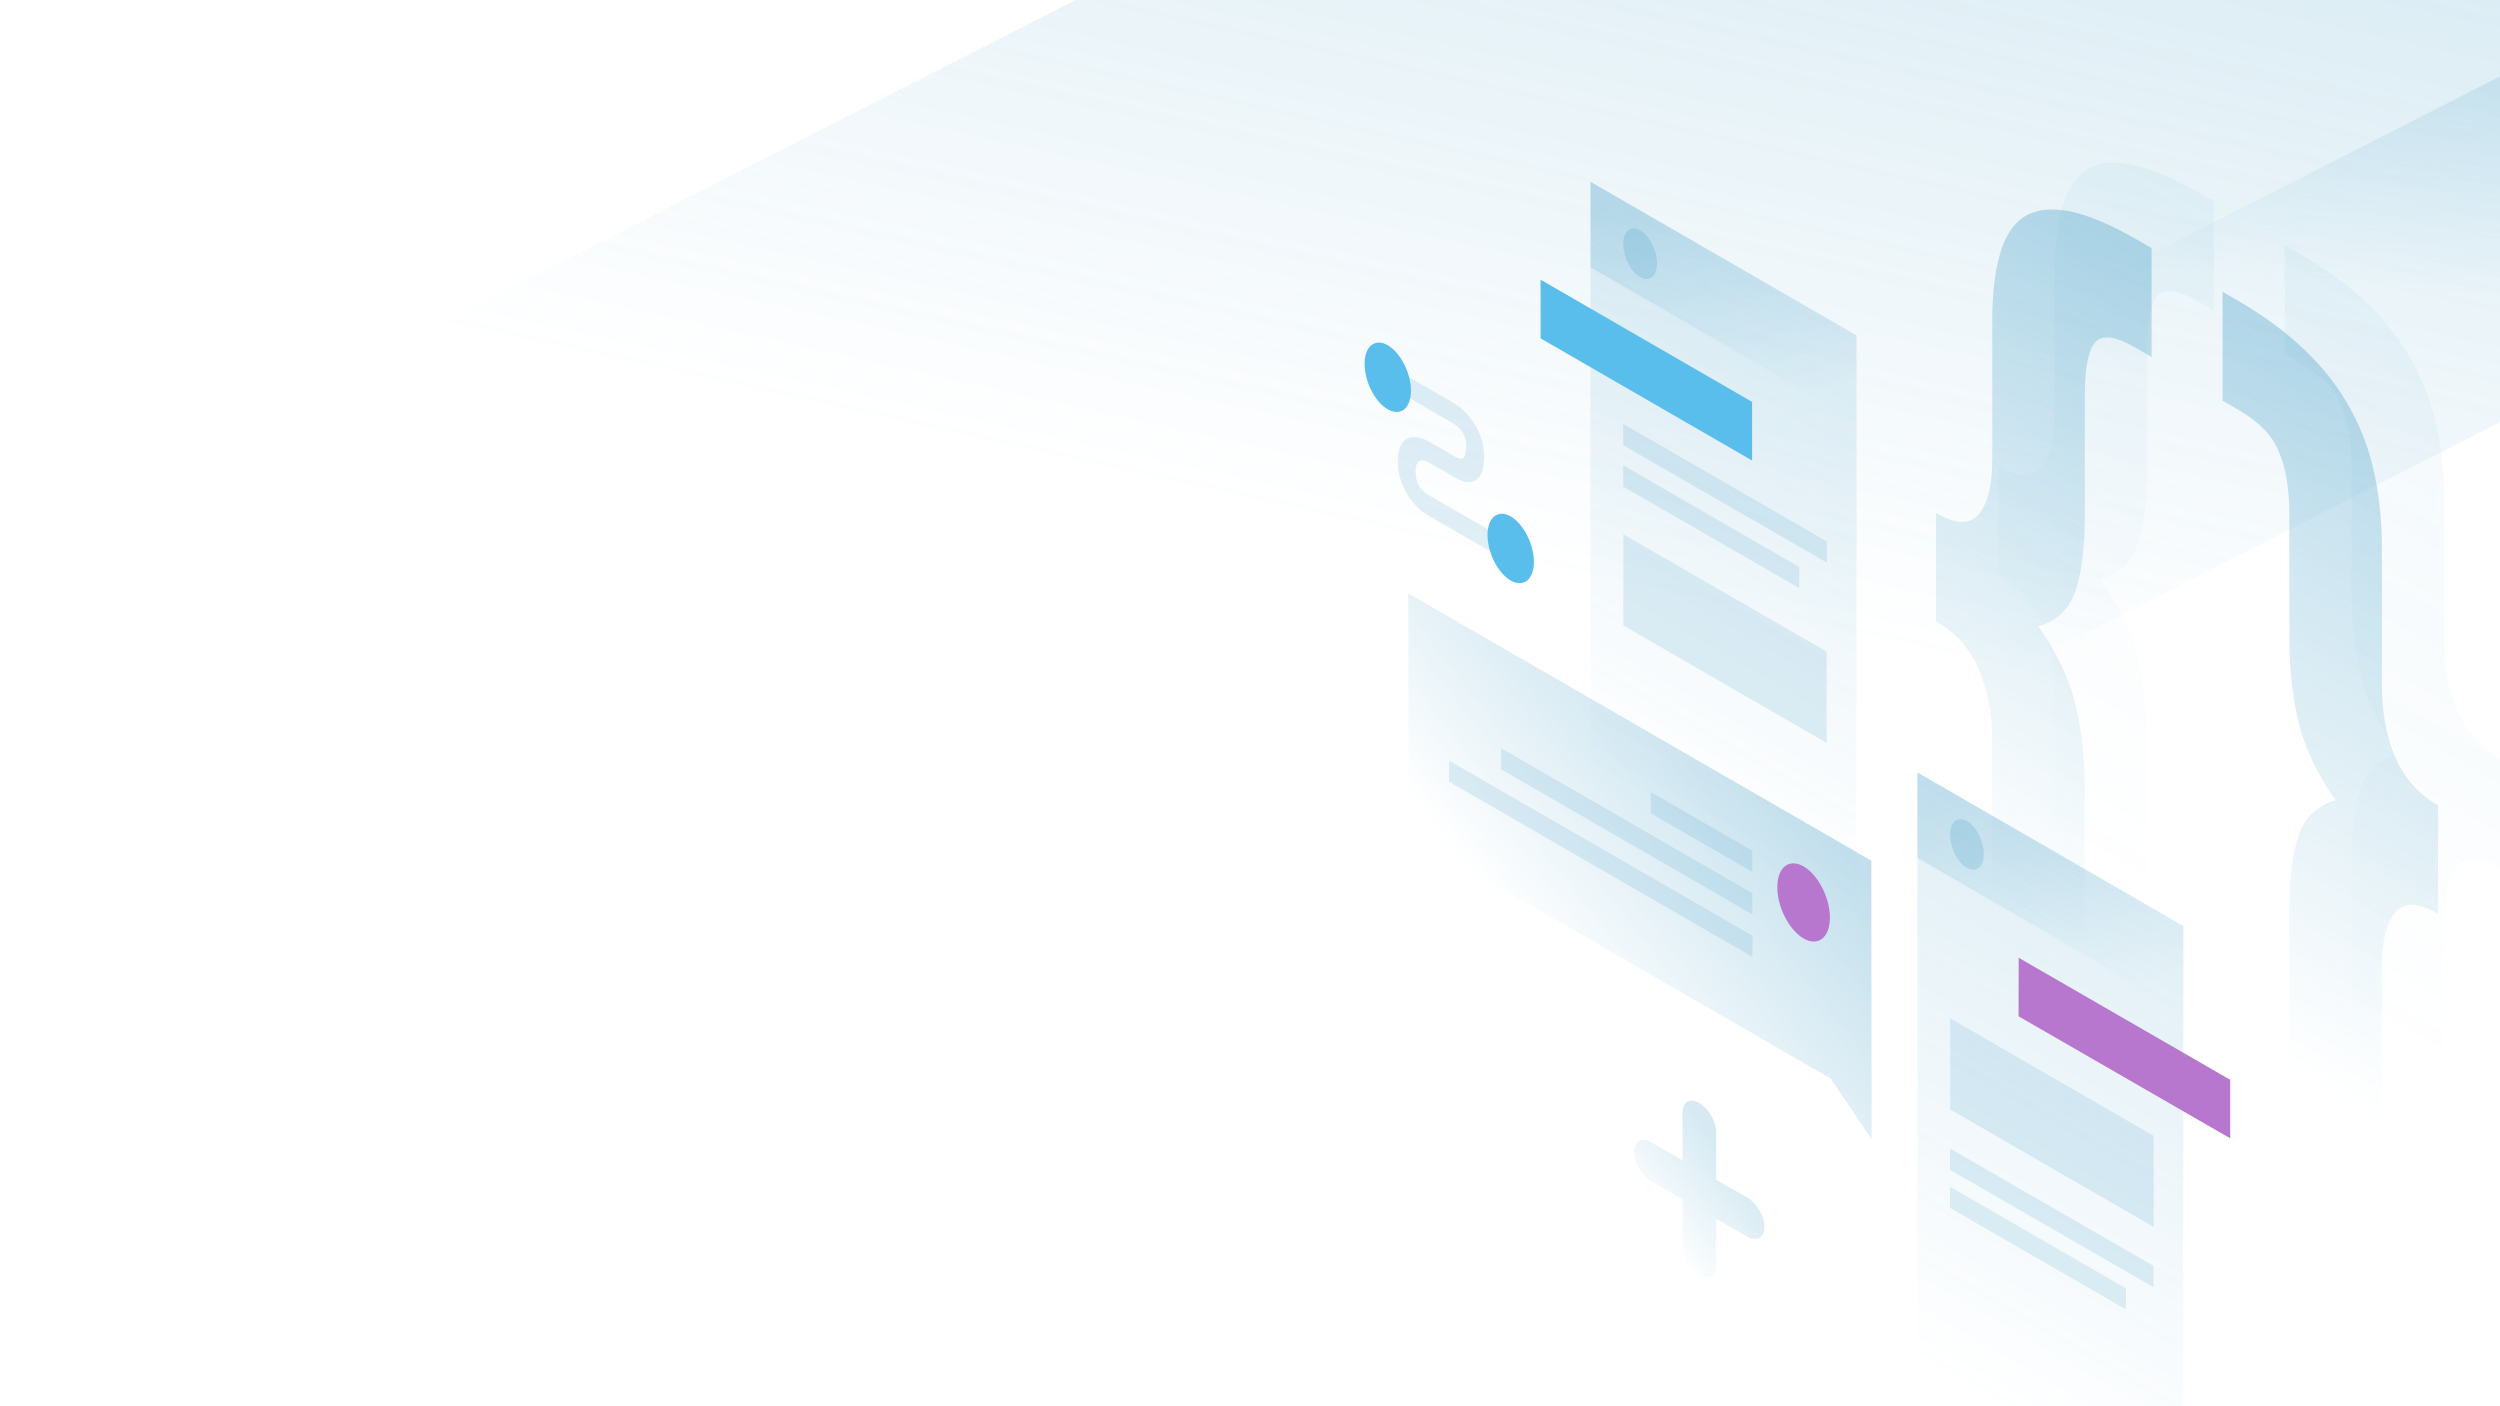 <svg xmlns="http://www.w3.org/2000/svg" width="1920" height="1080" viewBox="0 0 1920 1080" fill="none"><g clip-path="url(#clip0)"><rect opacity="0.25" x="-56.394" y="449.642" width="2047.42" height="785.496" transform="rotate(-27 -56.394 449.642)" fill="url(#paint0_linear)"/><rect opacity="0.25" x="1289.81" y="379.773" width="1023.33" height="265.507" transform="rotate(-27 1289.81 379.773)" fill="url(#paint1_linear)"/><path opacity="0.07" d="M1920.17 665.896C1904.99 657.051 1894 656.812 1887.18 665.178C1880.37 673.426 1877.02 687.41 1877.02 707.131V813.389C1877.02 833.589 1875.11 850.322 1871.41 863.589C1867.7 877.335 1861.37 887.136 1852.64 892.873C1844.15 898.729 1832.68 900.283 1818.1 897.534C1803.87 894.905 1786.06 887.494 1764.79 875.183L1754.63 869.326V785.659L1767.3 792.95C1782.48 801.795 1792.64 802.871 1797.78 796.416C1803.16 790.201 1805.91 777.173 1805.91 757.451V663.864C1805.91 639.481 1808.3 620.237 1813.08 606.014C1817.86 591.79 1827.3 582.826 1841.52 578.762C1827.3 558.323 1817.86 538.363 1813.08 518.761C1808.3 499.159 1806.03 477.166 1806.03 452.783V359.195C1806.03 339.474 1803.28 323.457 1797.9 310.907C1792.88 298.596 1782.72 288.078 1767.42 279.233L1754.75 271.942V188.275L1764.91 194.132C1786.18 206.443 1803.99 219.471 1818.22 233.336C1832.8 247.32 1844.27 262.261 1852.76 277.919C1861.6 293.815 1867.82 310.788 1871.52 328.836C1875.23 346.406 1877.14 365.411 1877.14 385.491V491.748C1877.14 511.47 1880.49 529.398 1887.3 545.415C1894.11 561.551 1905.11 573.981 1920.29 582.706L1920.17 665.896Z" fill="url(#paint2_linear)"/><path opacity="0.07" d="M1534.7 358.12C1549.88 366.964 1560.88 367.204 1567.69 358.837C1574.51 350.59 1577.85 336.605 1577.85 316.884V210.626C1577.85 190.427 1579.76 173.693 1583.47 160.426C1587.18 146.681 1593.27 136.76 1601.76 130.903C1610.6 125.166 1622.08 123.612 1636.3 126.242C1650.88 128.991 1668.81 136.521 1690.09 148.832L1700.25 154.689V238.356L1687.58 231.065C1672.4 222.22 1662 221.025 1656.62 227.24C1651.6 233.695 1648.97 246.723 1648.97 266.444V360.032C1648.97 384.415 1646.58 403.659 1641.8 417.882C1637.02 431.986 1627.57 441.07 1613.35 445.134C1627.57 465.572 1637.02 485.533 1641.8 505.135C1646.58 524.737 1648.85 546.73 1648.85 571.113V664.7C1648.85 684.422 1651.36 700.438 1656.5 712.749C1661.88 725.299 1672.28 735.937 1687.46 744.662L1700.13 751.953V835.621L1689.97 829.764C1668.69 817.453 1650.76 804.305 1636.18 790.321C1621.96 776.456 1610.48 761.635 1601.64 745.738C1593.15 730.08 1587.06 713.227 1583.35 695.06C1579.65 677.489 1577.73 658.485 1577.73 638.405V532.148C1577.73 512.426 1574.39 494.497 1567.57 478.481C1560.76 462.345 1549.76 449.915 1534.58 441.189L1534.7 358.12Z" fill="url(#paint3_linear)"/><path opacity="0.4" d="M1872.36 701.753C1857.18 692.908 1846.19 692.669 1839.37 701.036C1832.56 709.283 1829.21 723.267 1829.21 742.989V849.246C1829.21 869.446 1827.3 886.179 1823.6 899.447C1819.89 913.192 1813.56 922.993 1804.83 928.73C1796.34 934.587 1784.87 936.141 1770.29 933.391C1756.06 930.762 1738.25 923.351 1716.98 911.04L1706.82 905.184V821.517L1719.49 828.807C1734.67 837.652 1744.83 838.728 1749.97 832.274C1755.35 826.058 1758.1 813.03 1758.1 793.309V699.721C1758.1 675.338 1760.49 656.094 1765.27 641.871C1770.05 627.648 1779.49 618.683 1793.71 614.619C1779.49 594.181 1770.05 574.22 1765.27 554.618C1760.49 535.016 1758.22 513.023 1758.22 488.641V395.053C1758.22 375.331 1755.47 359.315 1750.09 346.765C1745.07 334.454 1734.91 323.936 1719.61 315.091L1706.94 307.8V224.133L1717.1 229.989C1738.37 242.3 1756.18 255.328 1770.41 269.193C1784.99 283.178 1796.46 298.118 1804.95 313.776C1813.79 329.673 1820.01 346.645 1823.71 364.693C1827.42 382.264 1829.33 401.268 1829.33 421.348V527.605C1829.33 547.327 1832.68 565.256 1839.49 581.272C1846.31 597.408 1857.3 609.838 1872.48 618.564L1872.36 701.753Z" fill="url(#paint4_linear)"/><path opacity="0.4" d="M1486.89 393.977C1502.07 402.822 1513.07 403.061 1519.88 394.694C1526.7 386.447 1530.04 372.463 1530.04 352.741V246.484C1530.04 226.284 1531.96 209.551 1535.66 196.283C1539.37 182.538 1545.46 172.617 1553.95 166.761C1562.79 161.024 1574.27 159.47 1588.49 162.099C1603.07 164.848 1621 172.378 1642.28 184.689L1652.44 190.546V274.213L1639.77 266.922C1624.59 258.078 1614.19 256.882 1608.81 263.098C1603.79 269.552 1601.16 282.58 1601.16 302.302V395.889C1601.16 420.272 1598.77 439.516 1593.99 453.739C1589.21 467.843 1579.77 476.927 1565.54 480.991C1579.77 501.43 1589.21 521.39 1593.99 540.992C1598.77 560.594 1601.04 582.587 1601.04 606.97V700.558C1601.04 720.279 1603.55 736.295 1608.69 748.607C1614.07 761.157 1624.47 771.794 1639.65 780.52L1652.32 787.811V871.478L1642.16 865.621C1620.88 853.31 1602.95 840.162 1588.37 826.178C1574.15 812.313 1562.67 797.492 1553.83 781.595C1545.34 765.938 1539.25 749.085 1535.54 730.917C1531.84 713.347 1529.92 694.342 1529.92 674.262V568.005C1529.92 548.283 1526.58 530.355 1519.76 514.338C1512.95 498.202 1501.95 485.772 1486.77 477.047L1486.89 393.977Z" fill="url(#paint5_linear)"/><path opacity="0.15" d="M1221.55 139.629L1425.82 257.599L1425.7 746.814L1221.43 628.843L1221.55 139.629Z" fill="url(#paint6_linear)"/><path d="M1183.18 214.81L1345.62 308.636V353.697L1183.18 259.87V214.81Z" fill="#5ABEED"/><path opacity="0.15" d="M1246.77 410.352L1402.87 500.473V570.515L1246.77 480.393V410.352Z" fill="#3797C3"/><path opacity="0.15" d="M1246.65 325.609L1402.99 415.85V432.105L1246.65 341.984V325.609Z" fill="#3797C3"/><path opacity="0.15" d="M1246.65 357.402L1381.83 435.452V451.707L1246.65 373.658V357.402Z" fill="#3797C3"/><path opacity="0.2" d="M1221.55 139.629L1425.82 257.599V323.218L1221.55 205.248V139.629Z" fill="url(#paint7_linear)"/><path opacity="0.2" d="M1272.59 202.26C1272.59 212.18 1266.73 216.842 1259.56 212.778C1252.39 208.594 1246.65 197.24 1246.65 187.319C1246.65 177.398 1252.51 172.737 1259.68 176.801C1266.73 180.984 1272.59 192.339 1272.59 202.26Z" fill="#3797C3"/><path opacity="0.15" d="M1472.55 593.225L1676.82 711.195L1676.7 1200.41L1472.43 1082.44L1472.55 593.225Z" fill="url(#paint8_linear)"/><path d="M1550.36 735.578L1712.8 829.286V874.227L1550.24 780.52L1550.36 735.578Z" fill="#B777CF"/><path opacity="0.15" d="M1497.77 782.073L1653.99 872.315V942.236L1497.77 851.995V782.073Z" fill="#3797C3"/><path opacity="0.15" d="M1497.53 881.996L1653.87 972.237V988.492L1497.53 898.371V881.996Z" fill="#3797C3"/><path opacity="0.15" d="M1497.53 911.399L1632.71 989.449V1005.7L1497.53 927.654V911.399Z" fill="#3797C3"/><path opacity="0.2" d="M1472.55 593.225L1676.82 711.195V776.814L1472.55 658.844V593.225Z" fill="url(#paint9_linear)"/><path opacity="0.2" d="M1523.59 655.975C1523.59 665.895 1517.73 670.557 1510.56 666.493C1503.39 662.31 1497.65 650.955 1497.65 641.034C1497.65 631.114 1503.51 626.452 1510.68 630.516C1517.73 634.58 1523.59 646.054 1523.59 655.975Z" fill="#3797C3"/><path opacity="0.3" d="M1437.17 660.995L1081.59 455.771L1081.71 641.154L1405.98 828.329L1437.41 874.825L1437.17 660.995Z" fill="url(#paint10_linear)"/><path opacity="0.15" d="M1345.74 653.345L1267.81 608.404V624.66L1345.74 669.601V653.345Z" fill="#3797C3"/><path opacity="0.15" d="M1345.74 685.976L1152.82 574.579V590.834L1345.86 702.231L1345.74 685.976Z" fill="#3797C3"/><path opacity="0.15" d="M1345.86 718.606L1112.9 584.141V600.396L1345.86 734.861V718.606Z" fill="#3797C3"/><path d="M1364.98 681.434C1364.98 696.733 1374.06 714.303 1385.18 720.757C1396.29 727.212 1405.38 720.04 1405.38 704.741C1405.38 689.442 1396.29 671.872 1385.18 665.417C1373.94 658.963 1364.98 666.135 1364.98 681.434Z" fill="#B777CF"/><path opacity="0.15" d="M1116.73 325.609L1069.63 298.357V282.461L1116.73 309.712C1120.55 311.983 1126.17 316.406 1130.95 323.338C1136.09 330.749 1139.79 340.071 1139.79 350.231C1139.79 361.466 1136.93 367.801 1131.55 369.714C1126.41 371.387 1120.43 368.518 1116.73 366.367L1097.36 355.132L1097.24 355.012C1095.57 354.056 1092.94 353.1 1090.91 353.697C1089.24 354.175 1087.2 355.968 1087.2 362.184C1087.2 368.399 1089.12 372.224 1090.79 374.495C1092.82 377.363 1095.45 379.395 1097.12 380.232L1097.36 380.351L1156.65 414.535V430.432L1097.72 396.368C1093.66 394.216 1087.8 389.794 1082.78 382.742C1077.28 374.973 1073.46 365.172 1073.46 354.175C1073.46 343.299 1077.28 337.681 1082.66 336.127C1087.68 334.693 1093.54 336.844 1097.6 339.235L1116.85 350.351C1119.6 351.904 1121.75 352.622 1123.06 352.143C1124.14 351.785 1126.05 350.231 1126.05 342.223C1126.05 336.964 1124.38 333.617 1122.7 331.227C1120.79 328.597 1118.28 326.446 1116.73 325.609Z" fill="#3797C3"/><path d="M1083.62 300.031C1083.62 313.656 1075.61 319.991 1065.81 314.374C1056.01 308.756 1048 293.098 1048 279.472C1048 265.847 1056.01 259.512 1065.81 265.13C1075.61 270.867 1083.62 286.524 1083.62 300.031Z" fill="#5ABEED"/><path d="M1178.04 431.508C1178.04 445.134 1170.03 451.468 1160.23 445.851C1150.43 440.233 1142.42 424.575 1142.42 410.95C1142.42 397.324 1150.43 390.989 1160.23 396.607C1170.03 402.344 1178.04 418.001 1178.04 431.508Z" fill="#5ABEED"/><path opacity="0.2" d="M1305.1 847.095C1312.27 851.278 1318.01 861.199 1318.01 869.566V906.021L1342.15 919.885C1349.32 924.069 1355.06 933.989 1355.06 942.356C1355.06 950.603 1349.2 953.95 1342.15 949.886L1318.01 936.021V972.476C1318.01 980.723 1312.15 984.07 1305.1 980.006C1297.93 975.823 1292.19 965.902 1292.19 957.536V921.081L1268.05 907.216C1260.87 903.032 1255.14 893.112 1255.14 884.745C1255.14 876.498 1260.99 873.151 1268.05 877.215L1292.19 891.08V854.625C1292.19 846.258 1297.93 842.912 1305.1 847.095Z" fill="url(#paint11_linear)"/></g><defs><linearGradient id="paint0_linear" x1="2058.81" y1="730.195" x2="1519.52" y2="1386.21" gradientUnits="userSpaceOnUse"><stop stop-color="#3797C3"/><stop offset="1" stop-color="#3797C3" stop-opacity="0"/></linearGradient><linearGradient id="paint1_linear" x1="2349.56" y1="469.478" x2="2211.76" y2="703.049" gradientUnits="userSpaceOnUse"><stop stop-color="#3797C3"/><stop offset="1" stop-color="#3797C3" stop-opacity="0"/></linearGradient><linearGradient id="paint2_linear" x1="1995.37" y1="212.441" x2="1700.58" y2="723.347" gradientUnits="userSpaceOnUse"><stop stop-color="#3797C3"/><stop offset="1" stop-color="#3797C3" stop-opacity="0"/></linearGradient><linearGradient id="paint3_linear" x1="1853.63" y1="128.449" x2="1558.84" y2="639.355" gradientUnits="userSpaceOnUse"><stop stop-color="#3797C3"/><stop offset="1" stop-color="#3797C3" stop-opacity="0"/></linearGradient><linearGradient id="paint4_linear" x1="1947.56" y1="248.299" x2="1652.77" y2="759.204" gradientUnits="userSpaceOnUse"><stop stop-color="#3797C3"/><stop offset="1" stop-color="#3797C3" stop-opacity="0"/></linearGradient><linearGradient id="paint5_linear" x1="1805.82" y1="164.306" x2="1511.03" y2="675.212" gradientUnits="userSpaceOnUse"><stop stop-color="#3797C3"/><stop offset="1" stop-color="#3797C3" stop-opacity="0"/></linearGradient><linearGradient id="paint6_linear" x1="1429.52" y1="259.695" x2="1234.38" y2="597.786" gradientUnits="userSpaceOnUse"><stop stop-color="#3797C3"/><stop offset="1" stop-color="#3797C3" stop-opacity="0"/></linearGradient><linearGradient id="paint7_linear" x1="1291.63" y1="140.628" x2="1353.8" y2="316.899" gradientUnits="userSpaceOnUse"><stop stop-color="#3797C3"/><stop offset="1" stop-color="#3797C3" stop-opacity="0"/></linearGradient><linearGradient id="paint8_linear" x1="1680.52" y1="713.321" x2="1485.37" y2="1051.41" gradientUnits="userSpaceOnUse"><stop stop-color="#3797C3"/><stop offset="1" stop-color="#3797C3" stop-opacity="0"/></linearGradient><linearGradient id="paint9_linear" x1="1542.63" y1="594.254" x2="1604.8" y2="770.525" gradientUnits="userSpaceOnUse"><stop stop-color="#3797C3"/><stop offset="1" stop-color="#3797C3" stop-opacity="0"/></linearGradient><linearGradient id="paint10_linear" x1="1359.64" y1="586.809" x2="1175.99" y2="730.601" gradientUnits="userSpaceOnUse"><stop stop-color="#3797C3"/><stop offset="1" stop-color="#3797C3" stop-opacity="0"/></linearGradient><linearGradient id="paint11_linear" x1="1330.03" y1="893.665" x2="1267.43" y2="943.034" gradientUnits="userSpaceOnUse"><stop stop-color="#3797C3"/><stop offset="1" stop-color="#3797C3" stop-opacity="0"/></linearGradient><clipPath id="clip0"><rect width="1920" height="1200" fill="white"/></clipPath></defs></svg>